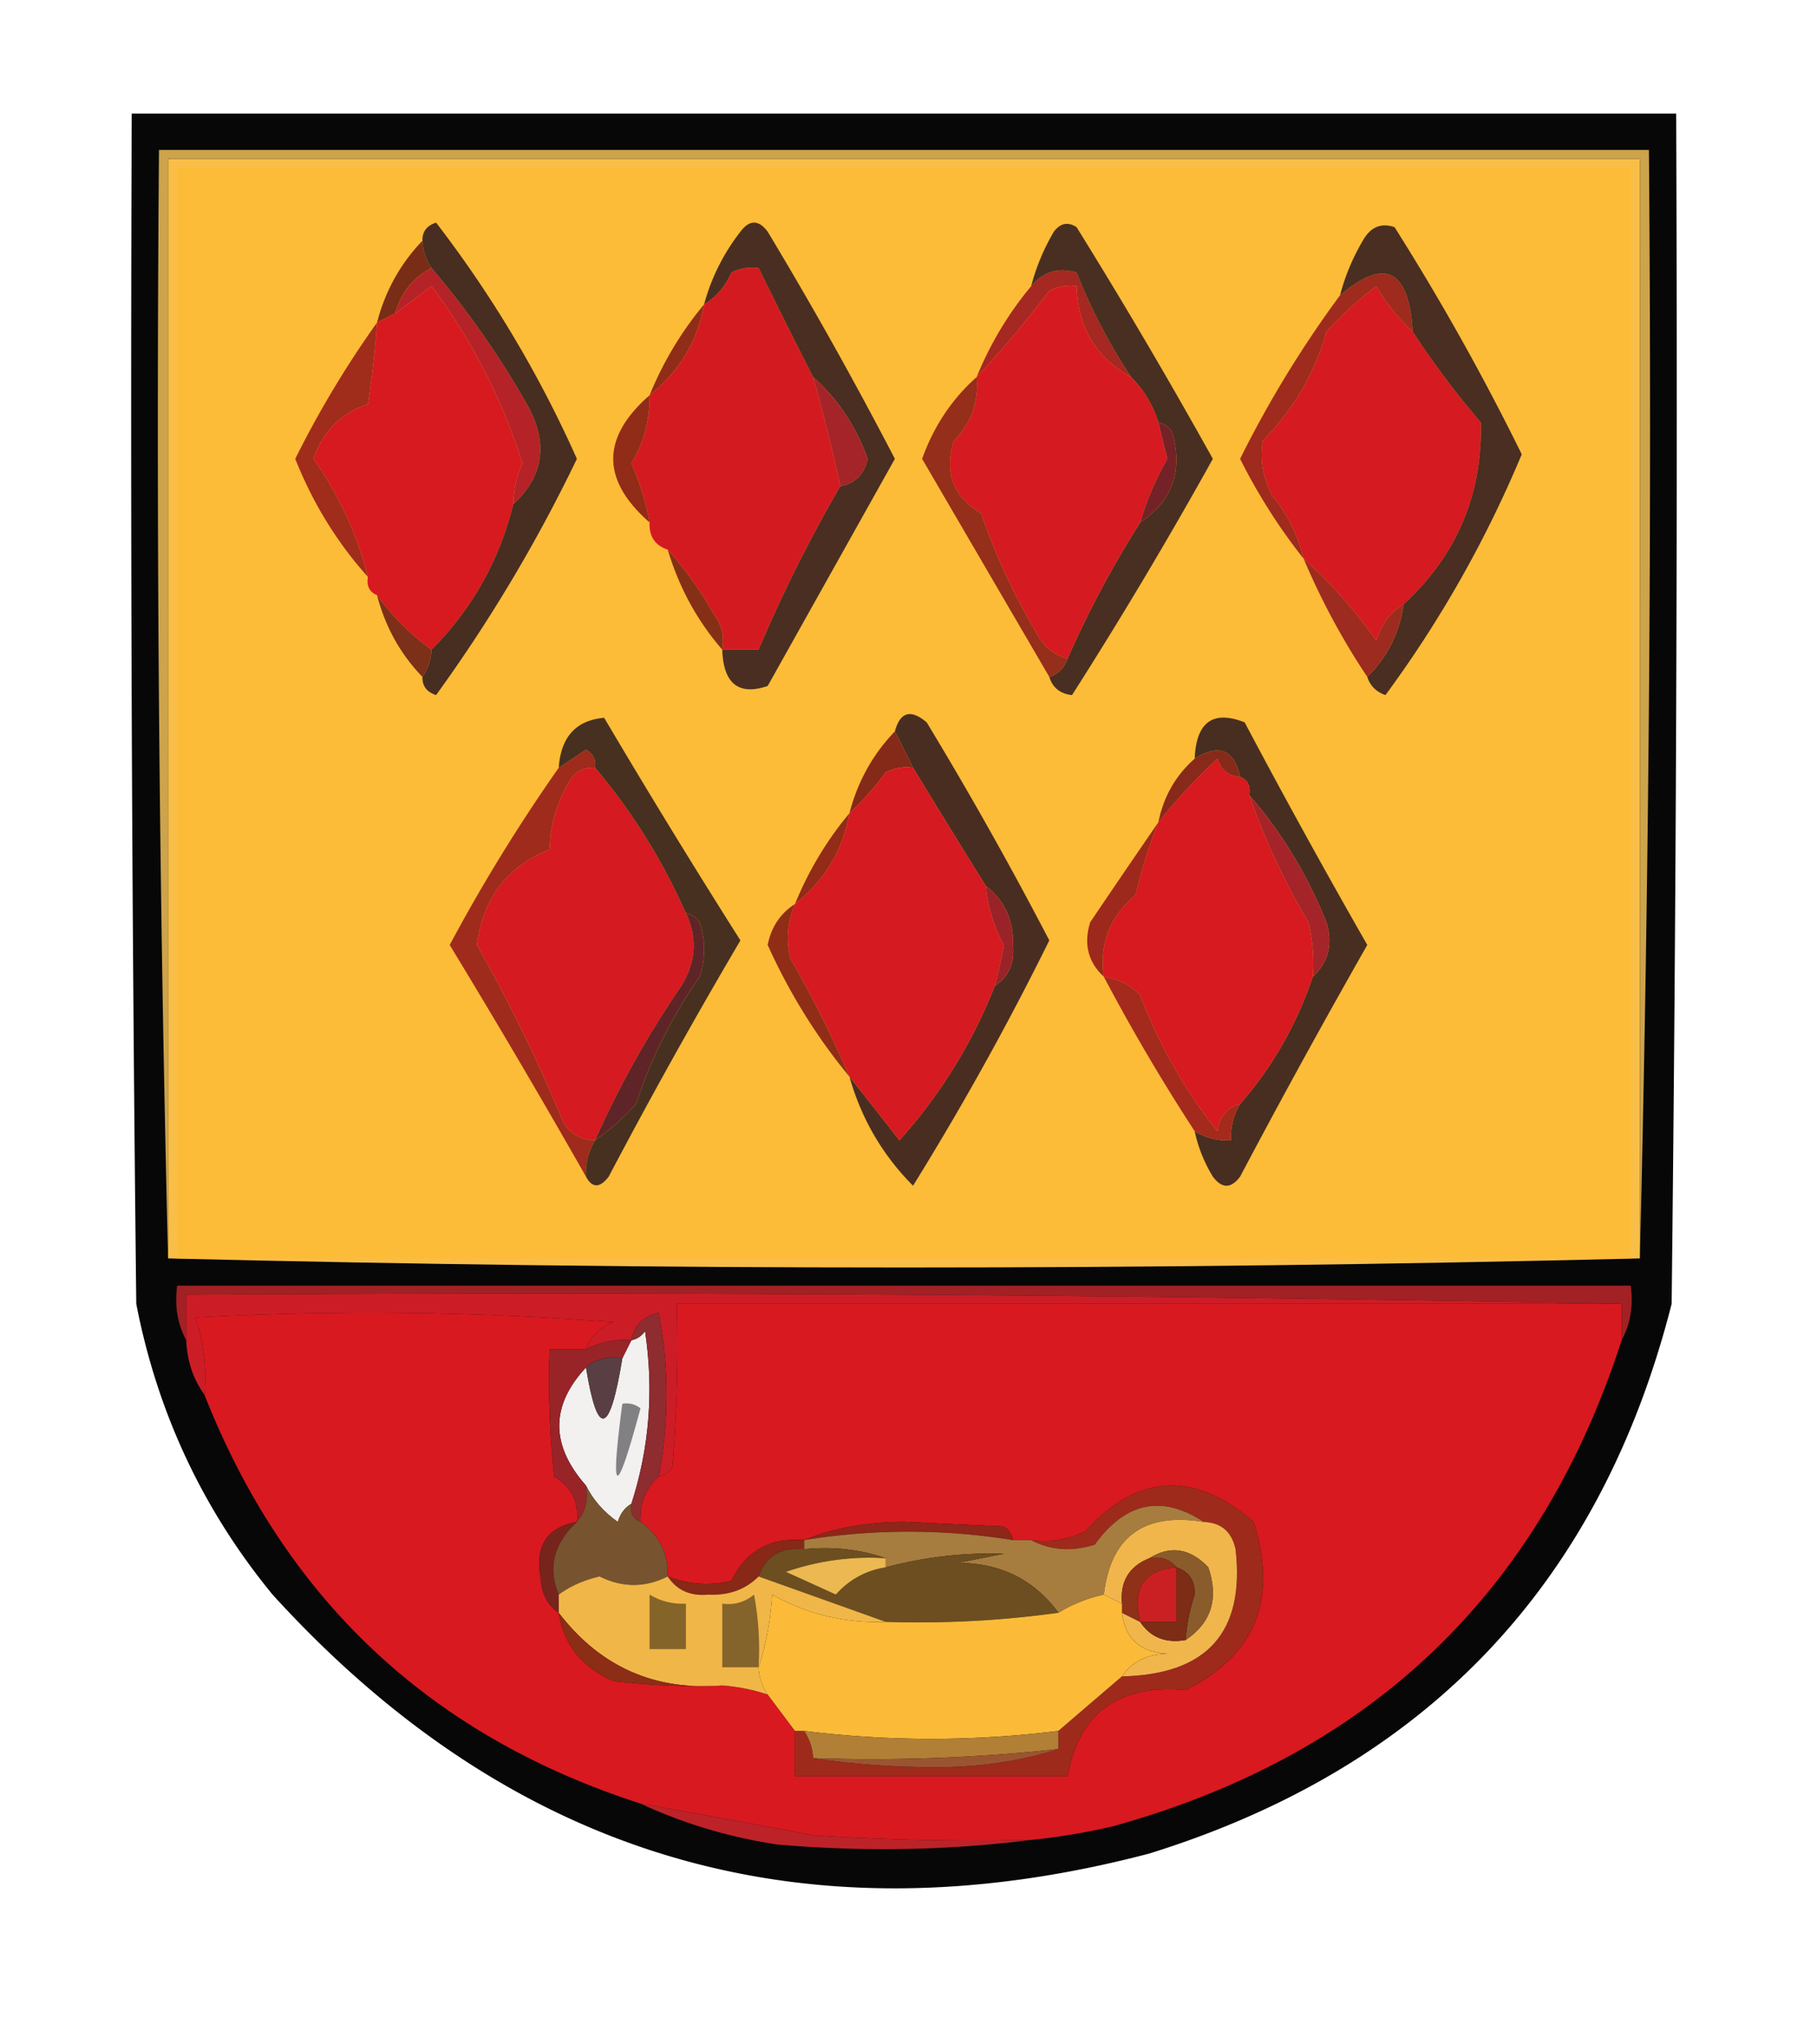 <svg xmlns="http://www.w3.org/2000/svg" width="200" height="225" style="shape-rendering:geometricPrecision;text-rendering:geometricPrecision;image-rendering:optimizeQuality;fill-rule:evenodd;clip-rule:evenodd"><path style="opacity:1" fill="#070707" d="M14.5 12.5h170c.167 43.668 0 87.335-.5 131-7.849 30.85-27.015 51.017-57.5 60.5-37.965 9.969-70.131.469-96.5-28.5-7.678-9.358-12.678-20.025-15-32a8580.26 8580.26 0 0 1-.5-131z"/><path style="opacity:1" fill="#f8be47" d="M180.5 138.5c-54 1.333-108 1.333-162 0v-121h162v121z"/><path style="opacity:1" fill="#cda34b" d="M180.5 138.5v-121h-162v121a3721.735 3721.735 0 0 1-1-122h164a3720.34 3720.34 0 0 1-1 122z"/><path style="opacity:1" fill="#fcbc37" d="M19.5 18.5h160v120h-160v-120z"/><path style="opacity:1" fill="#a52822" d="M124.5 41.5c-3.867-2.138-5.867-5.471-6-10a4.932 4.932 0 0 0-3 .5 113.542 113.542 0 0 1-8 9.5c1.5-3.673 3.5-7.006 6-10 1.338-1.613 3.005-2.113 5-1.5a62.801 62.801 0 0 0 6 11.5z"/><path style="opacity:1" fill="#792d16" d="M46.5 26.5a5.728 5.728 0 0 0 1 3c-2.031 1.039-3.364 2.705-4 5l-2 1c.91-3.492 2.576-6.492 5-9z"/><path style="opacity:1" fill="#d41a21" d="M89.5 41.5c1.127 3.98 2.127 7.98 3 12a161.017 161.017 0 0 0-9 18h-4c.262-1.478-.071-2.811-1-4a38.268 38.268 0 0 0-5-7c-1.406-.473-2.073-1.473-2-3a29.313 29.313 0 0 0-2-6.5c1.36-2.27 2.027-4.77 2-7.5 3.277-2.601 5.277-5.935 6-10 1.337-.815 2.337-1.982 3-3.5a4.932 4.932 0 0 1 3-.5c1.953 3.973 3.953 7.973 6 12z"/><path style="opacity:1" fill="#492f21" d="M115.5 74.5c1-.333 1.667-1 2-2a112.24 112.24 0 0 1 8-15c3.578-2.402 4.745-5.735 3.5-10-.383-.556-.883-.89-1.5-1-.61-1.934-1.61-3.6-3-5a62.801 62.801 0 0 1-6-11.5c-1.995-.613-3.662-.113-5 1.5a23.417 23.417 0 0 1 2.5-6c.718-.95 1.551-1.117 2.5-.5a614.33 614.33 0 0 1 15 25.5 499.954 499.954 0 0 1-15.5 26c-1.301-.139-2.134-.805-2.5-2z"/><path style="opacity:1" fill="#d61a20" d="M56.5 55.5c-1.54 6.192-4.54 11.525-9 16a25.63 25.63 0 0 1-6-6c-.838-.342-1.172-1.008-1-2a38.494 38.494 0 0 0-6-13c1.09-3.09 3.09-5.09 6-6 .463-2.982.796-5.982 1-9l2-1a493.061 493.061 0 0 0 4-3 64.964 64.964 0 0 1 10 19.5c-.648 1.44-.98 2.94-1 4.5z"/><path style="opacity:1" fill="#4a2e21" d="M79.5 71.5h4a161.017 161.017 0 0 1 9-18c1.62-.287 2.62-1.287 3-3-1.28-3.583-3.28-6.583-6-9a1007.224 1007.224 0 0 1-6-12 4.932 4.932 0 0 0-3 .5c-.663 1.518-1.663 2.685-3 3.5a22.584 22.584 0 0 1 4-8c1-1.333 2-1.333 3 0a456.042 456.042 0 0 1 14 25l-14 25c-3.206 1.08-4.873-.254-5-4z"/><path style="opacity:1" fill="#d61a21" d="M124.5 41.5c1.39 1.4 2.39 3.066 3 5 .321 1.318.654 2.65 1 4a32.7 32.7 0 0 0-3 7 112.24 112.24 0 0 0-8 15c-1.574-.437-2.741-1.437-3.5-3a68.389 68.389 0 0 1-6-13c-3.106-1.842-4.106-4.508-3-8 1.903-1.941 2.736-4.274 2.5-7a113.542 113.542 0 0 0 8-9.5 4.932 4.932 0 0 1 3-.5c.133 4.529 2.133 7.862 6 10z"/><path style="opacity:1" fill="#d51a21" d="M155.5 36.5a97.23 97.23 0 0 0 7.5 10c.179 7.953-2.654 14.62-8.5 20-1.443.835-2.443 2.168-3 4-2.434-3.42-5.101-6.42-8-9a17.339 17.339 0 0 0-3.5-7c-.991-1.947-1.325-3.947-1-6 3.375-3.42 5.708-7.42 7-12a38.91 38.91 0 0 1 5.5-5c1.112 1.92 2.446 3.586 4 5z"/><path style="opacity:1" fill="#902d18" d="M77.5 33.5c-.723 4.065-2.723 7.399-6 10 1.5-3.673 3.5-7.006 6-10z"/><path style="opacity:1" fill="#9e2b1d" d="M155.5 36.5c-1.554-1.414-2.888-3.08-4-5a38.91 38.91 0 0 0-5.5 5c-1.292 4.58-3.625 8.58-7 12-.325 2.053.009 4.053 1 6a17.339 17.339 0 0 1 3.5 7c-2.668-3.359-5.001-7.025-7-11a121.034 121.034 0 0 1 11-18c4.927-4.207 7.594-2.874 8 4z"/><path style="opacity:1" fill="#b52328" d="M47.5 29.5a96.538 96.538 0 0 1 10.5 15c2.386 4.205 1.886 7.871-1.5 11 .02-1.56.352-3.06 1-4.5a64.964 64.964 0 0 0-10-19.5 493.061 493.061 0 0 1-4 3c.636-2.295 1.969-3.961 4-5z"/><path style="opacity:1" fill="#952e1a" d="M107.5 41.5c.236 2.726-.597 5.059-2.5 7-1.106 3.492-.106 6.158 3 8a68.389 68.389 0 0 0 6 13c.759 1.563 1.926 2.563 3.5 3-.333 1-1 1.667-2 2-4.655-7.972-9.322-15.972-14-24 1.28-3.583 3.28-6.583 6-9z"/><path style="opacity:1" fill="#912c18" d="M71.5 43.5c.027 2.73-.64 5.23-2 7.5a29.313 29.313 0 0 1 2 6.5c-5.333-4.667-5.333-9.333 0-14z"/><path style="opacity:1" fill="#a42429" d="M89.5 41.5c2.72 2.417 4.72 5.417 6 9-.38 1.713-1.38 2.713-3 3-.873-4.02-1.873-8.02-3-12z"/><path style="opacity:1" fill="#a02c1b" d="M41.5 35.5a104.613 104.613 0 0 1-1 9c-2.91.91-4.91 2.91-6 6a38.494 38.494 0 0 1 6 13c-3.409-3.805-6.075-8.139-8-13a110.402 110.402 0 0 1 9-15z"/><path style="opacity:1" fill="#742227" d="M127.5 46.5c.617.11 1.117.444 1.5 1 1.245 4.265.078 7.598-3.5 10a32.7 32.7 0 0 1 3-7 342.07 342.07 0 0 1-1-4z"/><path style="opacity:1" fill="#482d21" d="M46.5 74.5a5.728 5.728 0 0 0 1-3c4.46-4.475 7.46-9.808 9-16 3.386-3.129 3.886-6.795 1.5-11a96.538 96.538 0 0 0-10.5-15 5.728 5.728 0 0 1-1-3c-.03-.997.47-1.664 1.5-2a128.32 128.32 0 0 1 15.5 26 169.774 169.774 0 0 1-15.5 26c-1.03-.336-1.53-1.003-1.5-2z"/><path style="opacity:1" fill="#492e21" d="M150.5 74.5c2.221-2.193 3.554-4.86 4-8 5.846-5.38 8.679-12.047 8.5-20a97.23 97.23 0 0 1-7.5-10c-.406-6.874-3.073-8.207-8-4a23.417 23.417 0 0 1 2.5-6c.837-1.507 2.004-2.007 3.5-1.5a268.148 268.148 0 0 1 14 25 127.067 127.067 0 0 1-15 26.5c-1.022-.356-1.689-1.022-2-2z"/><path style="opacity:1" fill="#853016" d="M73.5 60.5a38.268 38.268 0 0 1 5 7c.929 1.189 1.262 2.522 1 4-2.758-3.178-4.758-6.845-6-11z"/><path style="opacity:1" fill="#7c2f19" d="M41.5 65.5a25.63 25.63 0 0 0 6 6 5.728 5.728 0 0 1-1 3c-2.424-2.508-4.09-5.508-5-9z"/><path style="opacity:1" fill="#9d2b20" d="M143.5 61.5c2.899 2.58 5.566 5.58 8 9 .557-1.832 1.557-3.165 3-4-.446 3.14-1.779 5.807-4 8a77.698 77.698 0 0 1-7-13z"/><path style="opacity:1" fill="#482e20" d="M131.5 124.5c1.208.734 2.541 1.067 4 1-.067-1.459.266-2.792 1-4 3.54-4.045 6.207-8.712 8-14 1.738-1.619 2.238-3.619 1.5-6-2.119-5.263-4.952-9.93-8.5-14 .172-.992-.162-1.658-1-2-.67-3.003-2.337-3.67-5-2 .17-4.034 2.004-5.368 5.5-4a860.6 860.6 0 0 0 13.5 24.5 934.403 934.403 0 0 0-14 25.5c-1 1.333-2 1.333-3 0a16.076 16.076 0 0 1-2-5z"/><path style="opacity:1" fill="#4a2d21" d="M93.5 118.5a879.104 879.104 0 0 1 5.5 7 56.11 56.11 0 0 0 10.5-17c1.526-.992 2.193-2.492 2-4.5.069-2.735-.931-4.902-3-6.5a1700.875 1700.875 0 0 1-8-13l-2-4c.577-2.152 1.744-2.485 3.5-1a426.46 426.46 0 0 1 13.5 24 320.477 320.477 0 0 1-15 27c-3.35-3.363-5.684-7.363-7-12z"/><path style="opacity:1" fill="#d51a21" d="M65.5 84.5c4.02 4.732 7.353 10.065 10 16 1.277 2.705 1.11 5.372-.5 8a105.949 105.949 0 0 0-9.5 17c-1.517-.011-2.684-.677-3.5-2a176.288 176.288 0 0 0-9.5-19.5c.672-5.155 3.339-8.655 8-10.5a15.022 15.022 0 0 1 2.5-8c.67-.752 1.504-1.086 2.5-1z"/><path style="opacity:1" fill="#d71920" d="M136.5 85.5c.838.342 1.172 1.008 1 2 1.664 4.79 3.83 9.456 6.5 14 .495 1.973.662 3.973.5 6-1.793 5.288-4.46 9.955-8 14-1.431.381-2.264 1.381-2.5 3-3.562-4.484-6.395-9.484-8.5-15-1.122-1.13-2.456-1.797-4-2-.497-3.662.669-6.662 3.5-9a57.82 57.82 0 0 1 2.5-8 62.948 62.948 0 0 1 6.5-7c.417 1.256 1.25 1.923 2.5 2z"/><path style="opacity:1" fill="#852919" d="m98.5 80.5 2 4a4.932 4.932 0 0 0-3 .5 32.614 32.614 0 0 1-4 4.5c.91-3.492 2.576-6.492 5-9z"/><path style="opacity:1" fill="#d51a21" d="M100.5 84.5c2.622 4.305 5.289 8.638 8 13a16.815 16.815 0 0 0 2 6.5 53.508 53.508 0 0 1-1 4.5 56.11 56.11 0 0 1-10.5 17 879.104 879.104 0 0 0-5.5-7 125.366 125.366 0 0 0-6.5-13c-.49-2.045-.323-4.045.5-6 3.277-2.601 5.277-5.935 6-10a32.614 32.614 0 0 0 4-4.5 4.932 4.932 0 0 1 3-.5z"/><path style="opacity:1" fill="#872a1a" d="M136.5 85.5c-1.25-.077-2.083-.744-2.5-2a62.948 62.948 0 0 0-6.5 7c.579-2.831 1.912-5.164 4-7 2.663-1.67 4.33-1.003 5 2z"/><path style="opacity:1" fill="#9f2b1c" d="M65.5 84.5c-.996-.086-1.83.248-2.5 1a15.022 15.022 0 0 0-2.5 8c-4.661 1.845-7.328 5.345-8 10.5a176.288 176.288 0 0 1 9.5 19.5c.816 1.323 1.983 1.989 3.5 2-.734 1.208-1.067 2.541-1 4a1017.808 1017.808 0 0 0-15-25.5 189.81 189.81 0 0 1 12-19.5 186.2 186.2 0 0 0 3-2c.797.457 1.13 1.124 1 2z"/><path style="opacity:1" fill="#922b17" d="M93.5 89.5c-.723 4.065-2.723 7.399-6 10 1.5-3.673 3.5-7.006 6-10z"/><path style="opacity:1" fill="#a5242a" d="M137.5 87.5c3.548 4.07 6.381 8.737 8.5 14 .738 2.381.238 4.381-1.5 6a18.453 18.453 0 0 0-.5-6c-2.67-4.544-4.836-9.21-6.5-14z"/><path style="opacity:1" fill="#9a2329" d="M108.5 97.5c2.069 1.598 3.069 3.765 3 6.5.193 2.008-.474 3.508-2 4.5a53.508 53.508 0 0 0 1-4.5 16.815 16.815 0 0 1-2-6.5z"/><path style="opacity:1" fill="#9c291b" d="M127.5 90.5a57.82 57.82 0 0 0-2.5 8c-2.831 2.338-3.997 5.338-3.5 9-1.738-1.619-2.238-3.619-1.5-6 2.523-3.733 5.023-7.4 7.5-11z"/><path style="opacity:1" fill="#473020" d="M64.5 129.5c-.067-1.459.266-2.792 1-4a25.154 25.154 0 0 0 4.5-4 54.553 54.553 0 0 1 7-14c.667-2 .667-4 0-6-.383-.556-.883-.889-1.5-1-2.647-5.935-5.98-11.268-10-16 .13-.876-.203-1.543-1-2a186.2 186.2 0 0 1-3 2c.237-3.397 1.904-5.23 5-5.5a913.308 913.308 0 0 0 15 24.5 622.892 622.892 0 0 0-14.5 26c-.977 1.274-1.81 1.274-2.5 0z"/><path style="opacity:1" fill="#5f2427" d="M75.5 100.5c.617.111 1.117.444 1.5 1 .667 2 .667 4 0 6a54.553 54.553 0 0 0-7 14 25.154 25.154 0 0 1-4.5 4 105.949 105.949 0 0 1 9.5-17c1.61-2.628 1.777-5.295.5-8z"/><path style="opacity:1" fill="#902d17" d="M87.5 99.5c-.823 1.955-.99 3.955-.5 6a125.366 125.366 0 0 1 6.5 13c-3.608-4.366-6.608-9.199-9-14.5.398-1.981 1.398-3.481 3-4.5z"/><path style="opacity:1" fill="#a42a1d" d="M121.5 107.5c1.544.203 2.878.87 4 2 2.105 5.516 4.938 10.516 8.5 15 .236-1.619 1.069-2.619 2.5-3-.734 1.208-1.067 2.541-1 4-1.459.067-2.792-.266-4-1a215.04 215.04 0 0 1-10-17z"/><path style="opacity:1" fill="#a22124" d="M178.5 147.5v-4a6242.489 6242.489 0 0 0-158-1v5c-.961-1.765-1.295-3.765-1-6h160c.295 2.235-.039 4.235-1 6z"/><path style="opacity:1" fill="#cc1d26" d="M178.5 143.5h-104c.166 6.009 0 12.009-.5 18-.383.556-.883.889-1.5 1a47.677 47.677 0 0 0 0-18c-1.713.379-2.713 1.379-3 3-1.791-.134-3.458.199-5 1 .507-1.359 1.507-2.359 3-3a353.239 353.239 0 0 0-46-.5c.944 2.719 1.277 5.552 1 8.5-1.238-1.714-1.905-3.714-2-6v-5c52.836-.332 105.503.001 158 1z"/><path style="opacity:1" fill="#d81920" d="M178.5 143.5v4c-8.984 27.814-27.65 45.647-56 53.5a70.523 70.523 0 0 1-9 1.5c-8.007.166-16.007 0-24-.5a1458.436 1458.436 0 0 0-19-3.5c-23.11-7.444-39.11-22.444-48-45 .277-2.948-.056-5.781-1-8.5a353.239 353.239 0 0 1 46 .5c-1.493.641-2.493 1.641-3 3h-4c-.166 4.679 0 9.345.5 14 1.892 1.117 2.725 2.784 2.5 5-3.266.614-4.6 2.614-4 6 .085 1.833.752 3.166 2 4 .56 3.497 2.56 5.997 6 7.5 3.986.499 7.986.666 12 .5 1.716.129 3.383.462 5 1l3 4v5h30c1.274-6.976 5.607-10.143 13-9.5 7.665-3.798 10.165-9.964 7.5-18.5-6.564-5.65-12.731-5.317-18.5 1a9.86 9.86 0 0 1-6 1h-2c-.111-.617-.444-1.117-1-1.5l-11-.5c-4.065.011-7.732.678-11 2-3.712-.312-6.379 1.188-8 4.5-2.385.556-4.718.39-7-.5.045-2.577-.955-4.577-3-6-.098-2.053.569-3.72 2-5 .617-.111 1.117-.444 1.5-1 .5-5.991.666-11.991.5-18h104z"/><path style="opacity:1" fill="#f3f0f0" d="M69.5 165.5c-.722.418-1.222 1.084-1.5 2-1.55-1.091-2.717-2.424-3.5-4-3.923-4.451-3.923-8.785 0-13 1.278 7.814 2.612 7.481 4-1l1-2c.617-.111 1.117-.444 1.5-1 .978 6.507.478 12.841-1.5 19z"/><path style="opacity:1" fill="#593e43" d="M64.5 150.5c1.068-.934 2.401-1.268 4-1-1.388 8.481-2.722 8.814-4 1z"/><path style="opacity:1" fill="#8e2c30" d="M72.5 162.5c-1.431 1.28-2.098 2.947-2 5-.838-.342-1.172-1.008-1-2 1.978-6.159 2.478-12.493 1.5-19-.383.556-.883.889-1.5 1 .287-1.621 1.287-2.621 3-3a47.677 47.677 0 0 1 0 18z"/><path style="opacity:1" fill="#818183" d="M68.5 154.5a2.429 2.429 0 0 1 2 .5c-2.702 10.041-3.369 9.875-2-.5z"/><path style="opacity:1" fill="#982428" d="m69.5 147.5-1 2c-1.599-.268-2.932.066-4 1-3.923 4.215-3.923 8.549 0 13 .268 1.599-.066 2.932-1 4 .225-2.216-.608-3.883-2.5-5a98.432 98.432 0 0 1-.5-14h4c1.542-.801 3.209-1.134 5-1z"/><path style="opacity:1" fill="#8e261a" d="M111.5 169.5a72.026 72.026 0 0 0-23 0c3.268-1.322 6.935-1.989 11-2l11 .5c.556.383.889.883 1 1.5z"/><path style="opacity:1" fill="#77241c" d="M63.5 167.5c-2.562 2.383-3.229 5.049-2 8v2c-1.248-.834-1.915-2.167-2-4-.6-3.386.734-5.386 4-6z"/><path style="opacity:1" fill="#9e2a1c" d="M87.5 190.5h1c.61.891.943 1.891 1 3 4.32.666 8.82.999 13.5 1 4.886-.007 9.386-.674 13.5-2v-2c2.358-2.029 4.692-4.029 7-6 9.378-.204 13.545-4.871 12.5-14-.422-1.926-1.589-2.926-3.5-3-4.613-3.02-8.613-2.186-12 2.5-2.539.796-4.872.629-7-.5a9.86 9.86 0 0 0 6-1c5.769-6.317 11.936-6.65 18.5-1 2.665 8.536.165 14.702-7.5 18.5-7.393-.643-11.726 2.524-13 9.5h-30v-5z"/><path style="opacity:1" fill="#a77c3f" d="M132.5 167.5c-6.573-1.073-10.24 1.594-11 8a16.339 16.339 0 0 0-5 2c-2.648-3.62-6.314-5.453-11-5.5l5-1c-4.395-.14-8.729.36-13 1.5v-1c-2.787-.977-5.787-1.31-9-1v-1a72.026 72.026 0 0 1 23 0h2c2.128 1.129 4.461 1.296 7 .5 3.387-4.686 7.387-5.52 12-2.5z"/><path style="opacity:1" fill="#77542f" d="M64.5 163.5c.783 1.576 1.95 2.909 3.5 4 .278-.916.778-1.582 1.5-2-.172.992.162 1.658 1 2 2.045 1.423 3.045 3.423 3 6-2.493 1.247-4.993 1.247-7.5 0-1.728.399-3.227 1.066-4.5 2-1.229-2.951-.562-5.617 2-8 .934-1.068 1.268-2.401 1-4z"/><path style="opacity:1" fill="#f0b64c" d="M132.5 167.5c1.911.074 3.078 1.074 3.5 3 1.045 9.129-3.122 13.796-12.5 14 1.089-1.617 2.756-2.45 5-2.5-2.991-.145-4.658-1.645-5-4.5l2 1c1.135 1.713 2.802 2.38 5 2 2.832-1.907 3.666-4.573 2.5-8-2.016-2.108-4.183-2.442-6.5-1-2.227.901-3.227 2.567-3 5l-2-1c.76-6.406 4.427-9.073 11-8z"/><path style="opacity:1" fill="#882817" d="M88.5 169.5v1c-2.534-.241-4.2.759-5 3-1.446 1.44-3.28 2.107-5.5 2-2.008.193-3.508-.474-4.5-2a11.596 11.596 0 0 0 7 .5c1.621-3.312 4.288-4.812 8-4.5z"/><path style="opacity:1" fill="#6c4e20" d="M88.5 170.5c3.213-.31 6.213.023 9 1a27.865 27.865 0 0 0-11 1.5c1.85.837 3.684 1.671 5.5 2.5 1.488-1.66 3.321-2.66 5.5-3a44.637 44.637 0 0 1 13-1.5l-5 1c4.686.047 8.352 1.88 11 5.5a111.911 111.911 0 0 1-19 1c-4.581-1.64-9.248-3.307-14-5 .8-2.241 2.466-3.241 5-3z"/><path style="opacity:1" fill="#ebb852" d="M97.5 171.5v1c-2.179.34-4.012 1.34-5.5 3-1.816-.829-3.65-1.663-5.5-2.5a27.865 27.865 0 0 1 11-1.5z"/><path style="opacity:1" fill="#f1b648" d="M73.5 173.5c.992 1.526 2.492 2.193 4.5 2 2.22.107 4.054-.56 5.5-2 4.752 1.693 9.419 3.36 14 5-4.467.175-8.633-.825-12.5-3-.183 2.865-.683 5.531-1.5 8a5.728 5.728 0 0 0 1 3 20.691 20.691 0 0 0-5-1c-7.452.608-13.452-2.059-18-8v-2c1.273-.934 2.772-1.601 4.5-2 2.507 1.247 5.007 1.247 7.5 0z"/><path style="opacity:1" fill="#8f3019" d="M126.5 171.5c1.291-.237 2.291.096 3 1-3.568.259-4.901 2.259-4 6l-2-1v-1c-.227-2.433.773-4.099 3-5z"/><path style="opacity:1" fill="#fbbb39" d="M97.5 178.5c6.378.205 12.711-.128 19-1a16.339 16.339 0 0 1 5-2l2 1v1c.342 2.855 2.009 4.355 5 4.5-2.244.05-3.911.883-5 2.5a2464.252 2464.252 0 0 0-7 6 112.982 112.982 0 0 1-28 0h-1l-3-4a5.728 5.728 0 0 1-1-3c.817-2.469 1.317-5.135 1.5-8 3.867 2.175 8.033 3.175 12.5 3z"/><path style="opacity:1" fill="#ca2024" d="M129.5 172.5v6h-4c-.901-3.741.432-5.741 4-6z"/><path style="opacity:1" fill="#8a5c2c" d="M126.5 171.5c2.317-1.442 4.484-1.108 6.5 1 1.166 3.427.332 6.093-2.5 8 .12-1.699.454-3.365 1-5 .047-1.538-.62-2.538-2-3-.709-.904-1.709-1.237-3-1z"/><path style="opacity:1" fill="#846429" d="M71.5 175.5c1.208.734 2.541 1.067 4 1v5h-4v-6z"/><path style="opacity:1" fill="#84642b" d="M83.5 183.5h-4v-7c1.322.17 2.489-.163 3.5-1 .497 2.646.664 5.313.5 8z"/><path style="opacity:1" fill="#7d2c16" d="M129.5 172.5c1.38.462 2.047 1.462 2 3a20.222 20.222 0 0 0-1 5c-2.198.38-3.865-.287-5-2h4v-6z"/><path style="opacity:1" fill="#8c2d16" d="M61.5 177.5c4.548 5.941 10.548 8.608 18 8a72.368 72.368 0 0 1-12-.5c-3.44-1.503-5.44-4.003-6-7.5z"/><path style="opacity:1" fill="#b27f37" d="M88.5 190.5a112.982 112.982 0 0 0 28 0v2a190.292 190.292 0 0 1-27 1 5.728 5.728 0 0 0-1-3z"/><path style="opacity:1" fill="#9a5530" d="M116.5 192.5c-4.114 1.326-8.614 1.993-13.5 2-4.68-.001-9.18-.334-13.5-1 9.084.304 18.084-.029 27-1z"/><path style="opacity:1" fill="#bd2229" d="M70.5 198.5a1458.436 1458.436 0 0 1 19 3.5c7.993.5 15.993.666 24 .5-9.157 1.158-18.49 1.324-28 .5-5.324-.82-10.324-2.32-15-4.5z"/></svg>